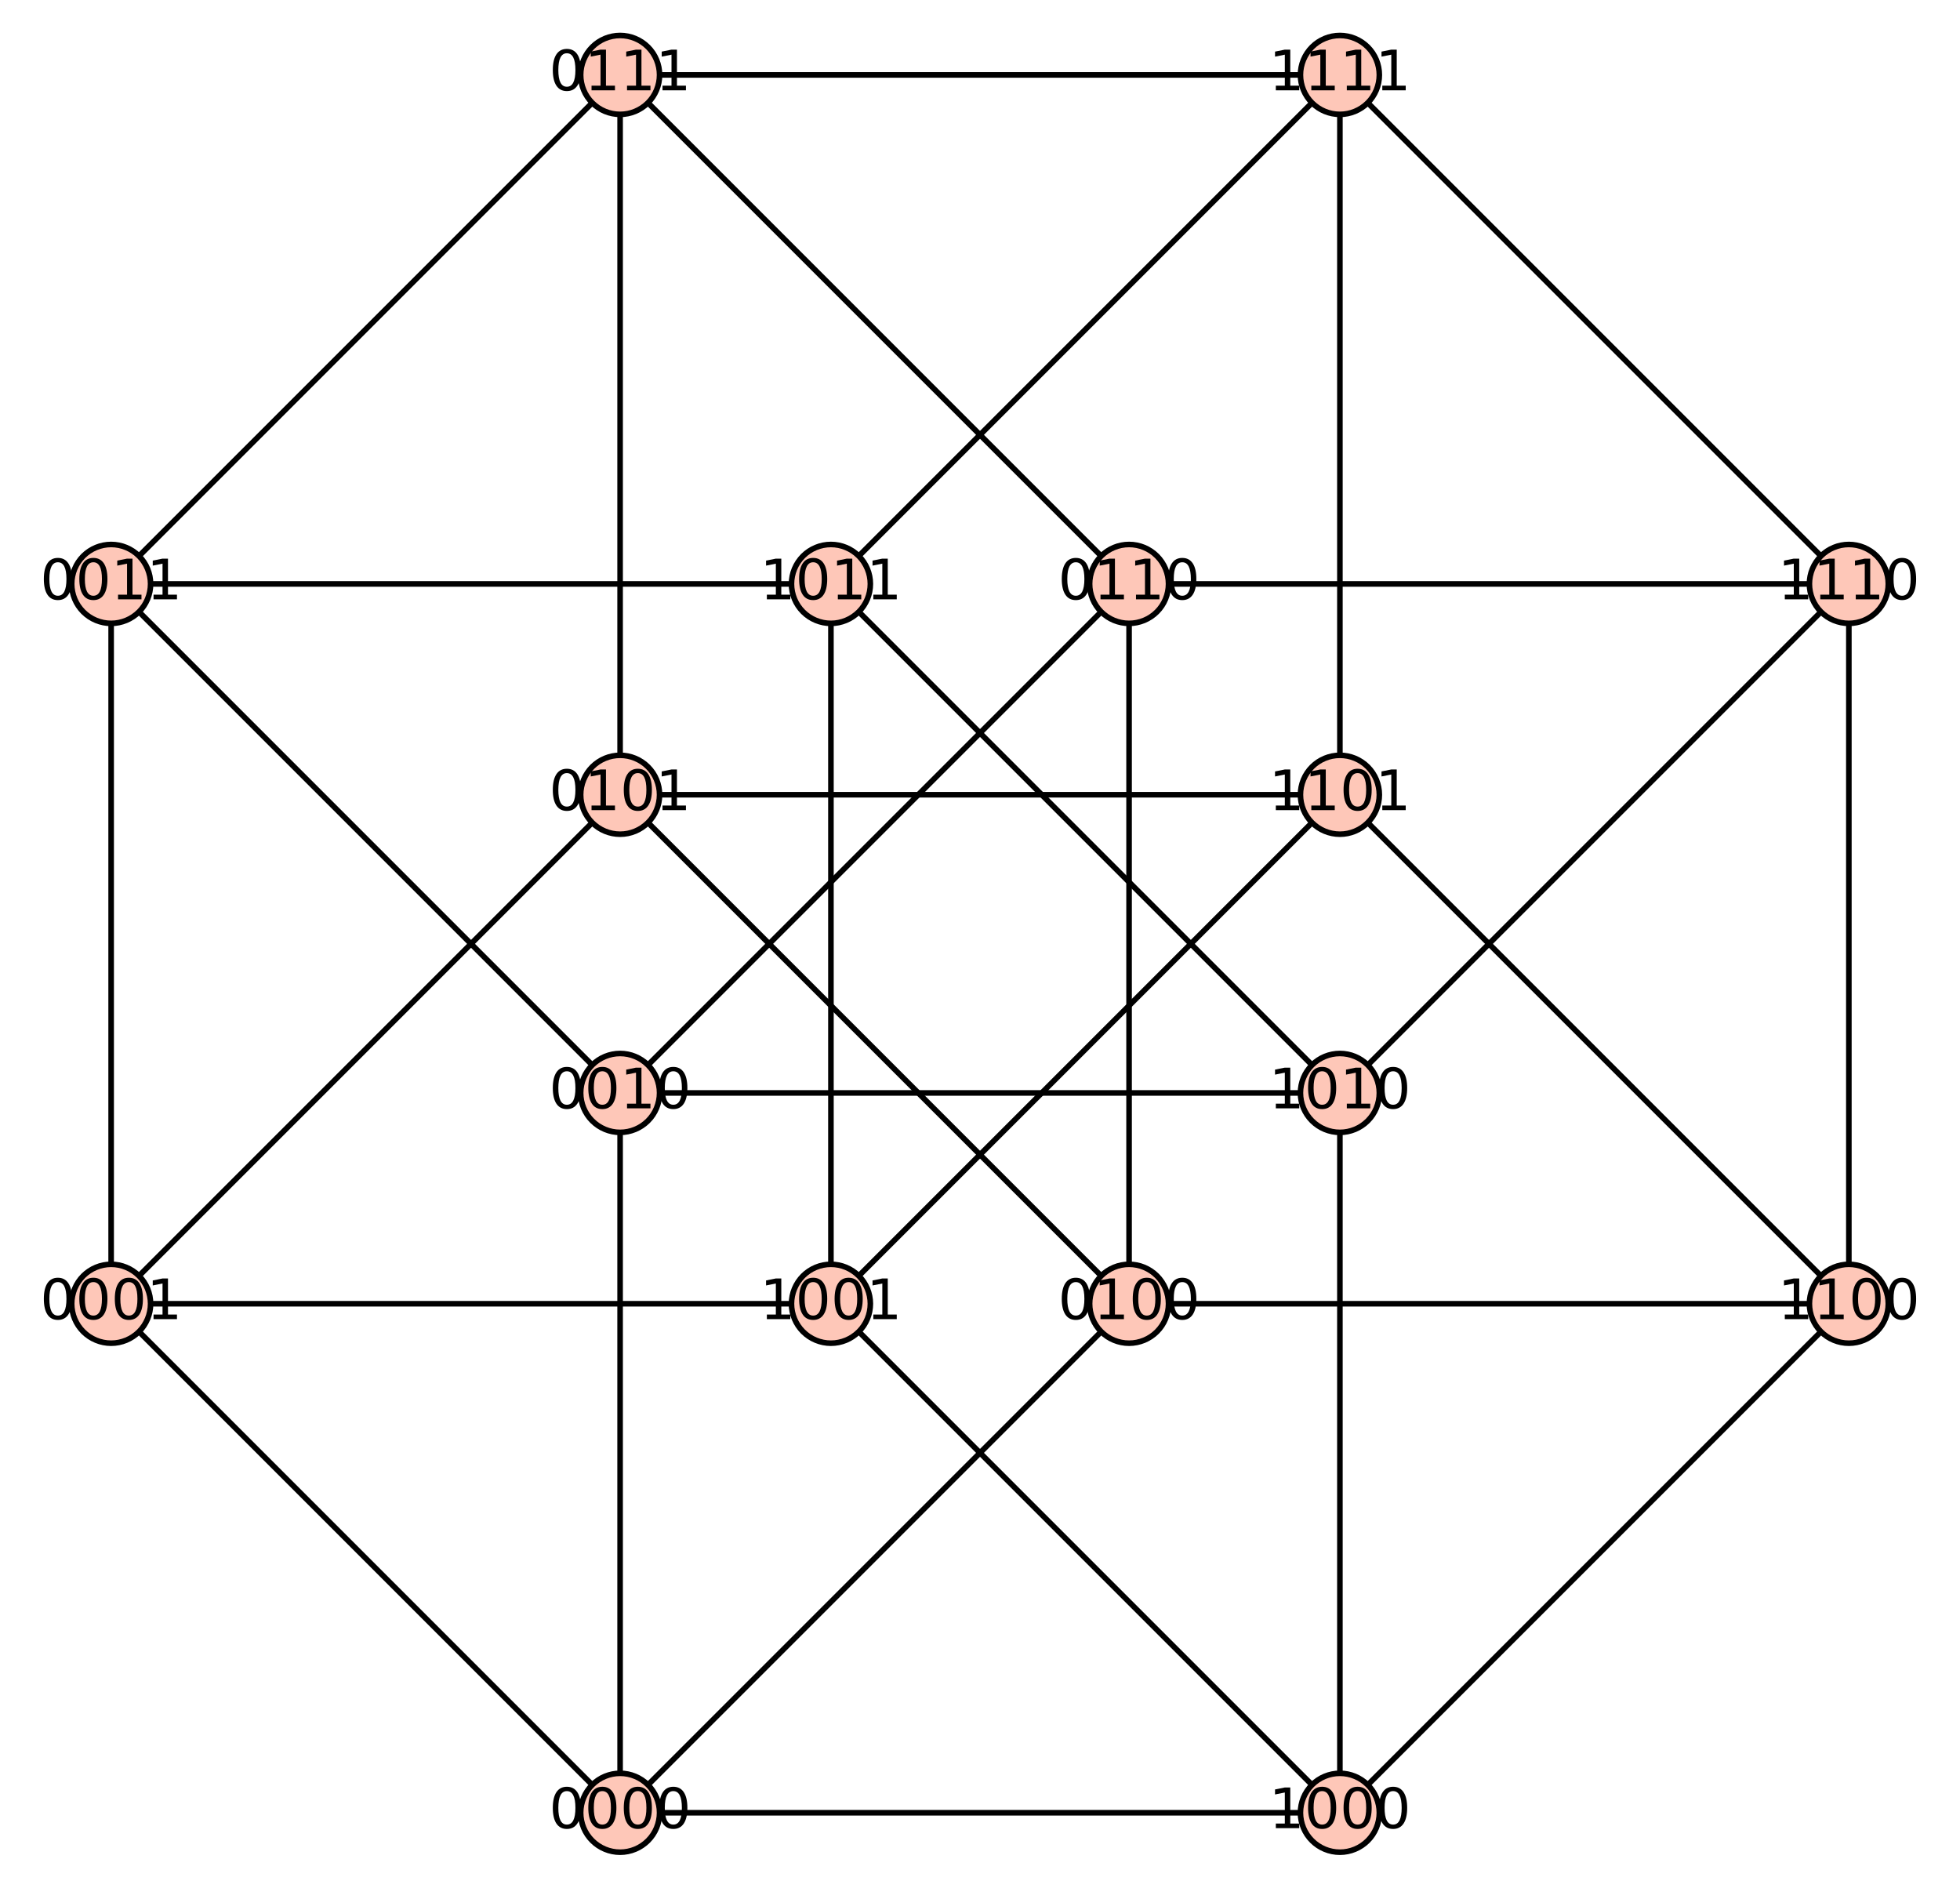 <?xml version="1.0" encoding="utf-8" standalone="no"?>
<!DOCTYPE svg PUBLIC "-//W3C//DTD SVG 1.1//EN"
  "http://www.w3.org/Graphics/SVG/1.1/DTD/svg11.dtd">
<!-- Created with matplotlib (https://matplotlib.org/) -->
<svg height="338.4pt" version="1.1" viewBox="0 0 351.388 338.4" width="351.388pt" xmlns="http://www.w3.org/2000/svg" xmlns:xlink="http://www.w3.org/1999/xlink">
 <defs>
  <style type="text/css">*{stroke-linecap:butt;stroke-linejoin:round;}</style>
 </defs>
 <g id="figure_1">
  <g id="patch_1">
   <path d="M 0 338.4 
L 351.388 338.4 
L 351.388 0 
L 0 0 
z
" style="fill:#ffffff;"/>
  </g>
  <g id="axes_1">
   <g id="patch_2">
    <path d="M 13.694 331.2 
L 337.694 331.2 
L 337.694 7.2 
L 13.694 7.2 
z
" style="fill:#ffffff;"/>
   </g>
   <g id="matplotlib.axis_1"/>
   <g id="matplotlib.axis_2"/>
   <g id="line2d_1">
    <path clip-path="url(#pf977e2e973)" d="M 111.173 324.969 
L 19.925 233.722 
" style="fill:none;stroke:#000000;stroke-linecap:square;"/>
   </g>
   <g id="line2d_2">
    <path clip-path="url(#pf977e2e973)" d="M 111.173 324.969 
L 111.173 195.926 
" style="fill:none;stroke:#000000;stroke-linecap:square;"/>
   </g>
   <g id="line2d_3">
    <path clip-path="url(#pf977e2e973)" d="M 111.173 324.969 
L 202.42 233.722 
" style="fill:none;stroke:#000000;stroke-linecap:square;"/>
   </g>
   <g id="line2d_4">
    <path clip-path="url(#pf977e2e973)" d="M 111.173 324.969 
L 240.216 324.969 
" style="fill:none;stroke:#000000;stroke-linecap:square;"/>
   </g>
   <g id="line2d_5">
    <path clip-path="url(#pf977e2e973)" d="M 19.925 233.722 
L 19.925 104.678 
" style="fill:none;stroke:#000000;stroke-linecap:square;"/>
   </g>
   <g id="line2d_6">
    <path clip-path="url(#pf977e2e973)" d="M 19.925 233.722 
L 111.173 142.474 
" style="fill:none;stroke:#000000;stroke-linecap:square;"/>
   </g>
   <g id="line2d_7">
    <path clip-path="url(#pf977e2e973)" d="M 19.925 233.722 
L 148.968 233.722 
" style="fill:none;stroke:#000000;stroke-linecap:square;"/>
   </g>
   <g id="line2d_8">
    <path clip-path="url(#pf977e2e973)" d="M 111.173 195.926 
L 19.925 104.678 
" style="fill:none;stroke:#000000;stroke-linecap:square;"/>
   </g>
   <g id="line2d_9">
    <path clip-path="url(#pf977e2e973)" d="M 111.173 195.926 
L 202.42 104.678 
" style="fill:none;stroke:#000000;stroke-linecap:square;"/>
   </g>
   <g id="line2d_10">
    <path clip-path="url(#pf977e2e973)" d="M 111.173 195.926 
L 240.216 195.926 
" style="fill:none;stroke:#000000;stroke-linecap:square;"/>
   </g>
   <g id="line2d_11">
    <path clip-path="url(#pf977e2e973)" d="M 19.925 104.678 
L 111.173 13.431 
" style="fill:none;stroke:#000000;stroke-linecap:square;"/>
   </g>
   <g id="line2d_12">
    <path clip-path="url(#pf977e2e973)" d="M 19.925 104.678 
L 148.968 104.678 
" style="fill:none;stroke:#000000;stroke-linecap:square;"/>
   </g>
   <g id="line2d_13">
    <path clip-path="url(#pf977e2e973)" d="M 202.42 233.722 
L 111.173 142.474 
" style="fill:none;stroke:#000000;stroke-linecap:square;"/>
   </g>
   <g id="line2d_14">
    <path clip-path="url(#pf977e2e973)" d="M 202.42 233.722 
L 202.42 104.678 
" style="fill:none;stroke:#000000;stroke-linecap:square;"/>
   </g>
   <g id="line2d_15">
    <path clip-path="url(#pf977e2e973)" d="M 202.42 233.722 
L 331.463 233.722 
" style="fill:none;stroke:#000000;stroke-linecap:square;"/>
   </g>
   <g id="line2d_16">
    <path clip-path="url(#pf977e2e973)" d="M 111.173 142.474 
L 111.173 13.431 
" style="fill:none;stroke:#000000;stroke-linecap:square;"/>
   </g>
   <g id="line2d_17">
    <path clip-path="url(#pf977e2e973)" d="M 111.173 142.474 
L 240.216 142.474 
" style="fill:none;stroke:#000000;stroke-linecap:square;"/>
   </g>
   <g id="line2d_18">
    <path clip-path="url(#pf977e2e973)" d="M 202.42 104.678 
L 111.173 13.431 
" style="fill:none;stroke:#000000;stroke-linecap:square;"/>
   </g>
   <g id="line2d_19">
    <path clip-path="url(#pf977e2e973)" d="M 202.42 104.678 
L 331.463 104.678 
" style="fill:none;stroke:#000000;stroke-linecap:square;"/>
   </g>
   <g id="line2d_20">
    <path clip-path="url(#pf977e2e973)" d="M 111.173 13.431 
L 240.216 13.431 
" style="fill:none;stroke:#000000;stroke-linecap:square;"/>
   </g>
   <g id="line2d_21">
    <path clip-path="url(#pf977e2e973)" d="M 240.216 324.969 
L 148.968 233.722 
" style="fill:none;stroke:#000000;stroke-linecap:square;"/>
   </g>
   <g id="line2d_22">
    <path clip-path="url(#pf977e2e973)" d="M 240.216 324.969 
L 240.216 195.926 
" style="fill:none;stroke:#000000;stroke-linecap:square;"/>
   </g>
   <g id="line2d_23">
    <path clip-path="url(#pf977e2e973)" d="M 240.216 324.969 
L 331.463 233.722 
" style="fill:none;stroke:#000000;stroke-linecap:square;"/>
   </g>
   <g id="line2d_24">
    <path clip-path="url(#pf977e2e973)" d="M 148.968 233.722 
L 148.968 104.678 
" style="fill:none;stroke:#000000;stroke-linecap:square;"/>
   </g>
   <g id="line2d_25">
    <path clip-path="url(#pf977e2e973)" d="M 148.968 233.722 
L 240.216 142.474 
" style="fill:none;stroke:#000000;stroke-linecap:square;"/>
   </g>
   <g id="line2d_26">
    <path clip-path="url(#pf977e2e973)" d="M 240.216 195.926 
L 148.968 104.678 
" style="fill:none;stroke:#000000;stroke-linecap:square;"/>
   </g>
   <g id="line2d_27">
    <path clip-path="url(#pf977e2e973)" d="M 240.216 195.926 
L 331.463 104.678 
" style="fill:none;stroke:#000000;stroke-linecap:square;"/>
   </g>
   <g id="line2d_28">
    <path clip-path="url(#pf977e2e973)" d="M 148.968 104.678 
L 240.216 13.431 
" style="fill:none;stroke:#000000;stroke-linecap:square;"/>
   </g>
   <g id="line2d_29">
    <path clip-path="url(#pf977e2e973)" d="M 331.463 233.722 
L 240.216 142.474 
" style="fill:none;stroke:#000000;stroke-linecap:square;"/>
   </g>
   <g id="line2d_30">
    <path clip-path="url(#pf977e2e973)" d="M 331.463 233.722 
L 331.463 104.678 
" style="fill:none;stroke:#000000;stroke-linecap:square;"/>
   </g>
   <g id="line2d_31">
    <path clip-path="url(#pf977e2e973)" d="M 240.216 142.474 
L 240.216 13.431 
" style="fill:none;stroke:#000000;stroke-linecap:square;"/>
   </g>
   <g id="line2d_32">
    <path clip-path="url(#pf977e2e973)" d="M 331.463 104.678 
L 240.216 13.431 
" style="fill:none;stroke:#000000;stroke-linecap:square;"/>
   </g>
   <g id="PathCollection_1">
    <defs>
     <path d="M 0 7.071 
C 1.875 7.071 3.674 6.326 5 5 
C 6.326 3.674 7.071 1.875 7.071 0 
C 7.071 -1.875 6.326 -3.674 5 -5 
C 3.674 -6.326 1.875 -7.071 0 -7.071 
C -1.875 -7.071 -3.674 -6.326 -5 -5 
C -6.326 -3.674 -7.071 -1.875 -7.071 0 
C -7.071 1.875 -6.326 3.674 -5 5 
C -3.674 6.326 -1.875 7.071 0 7.071 
z
" id="m8df11adb35" style="stroke:#000000;"/>
    </defs>
    <g>
     <use style="fill:#fec7b8;stroke:#000000;" x="111.173" xlink:href="#m8df11adb35" y="324.969"/>
     <use style="fill:#fec7b8;stroke:#000000;" x="19.925" xlink:href="#m8df11adb35" y="233.722"/>
     <use style="fill:#fec7b8;stroke:#000000;" x="111.173" xlink:href="#m8df11adb35" y="195.926"/>
     <use style="fill:#fec7b8;stroke:#000000;" x="19.925" xlink:href="#m8df11adb35" y="104.678"/>
     <use style="fill:#fec7b8;stroke:#000000;" x="202.42" xlink:href="#m8df11adb35" y="233.722"/>
     <use style="fill:#fec7b8;stroke:#000000;" x="111.173" xlink:href="#m8df11adb35" y="142.474"/>
     <use style="fill:#fec7b8;stroke:#000000;" x="202.42" xlink:href="#m8df11adb35" y="104.678"/>
     <use style="fill:#fec7b8;stroke:#000000;" x="111.173" xlink:href="#m8df11adb35" y="13.431"/>
     <use style="fill:#fec7b8;stroke:#000000;" x="240.216" xlink:href="#m8df11adb35" y="324.969"/>
     <use style="fill:#fec7b8;stroke:#000000;" x="148.968" xlink:href="#m8df11adb35" y="233.722"/>
     <use style="fill:#fec7b8;stroke:#000000;" x="240.216" xlink:href="#m8df11adb35" y="195.926"/>
     <use style="fill:#fec7b8;stroke:#000000;" x="148.968" xlink:href="#m8df11adb35" y="104.678"/>
     <use style="fill:#fec7b8;stroke:#000000;" x="331.463" xlink:href="#m8df11adb35" y="233.722"/>
     <use style="fill:#fec7b8;stroke:#000000;" x="240.216" xlink:href="#m8df11adb35" y="142.474"/>
     <use style="fill:#fec7b8;stroke:#000000;" x="331.463" xlink:href="#m8df11adb35" y="104.678"/>
     <use style="fill:#fec7b8;stroke:#000000;" x="240.216" xlink:href="#m8df11adb35" y="13.431"/>
    </g>
   </g>
   <g id="text_1">
    <!-- 0000 -->
    <g transform="translate(98.448 327.729)scale(0.1 -0.1)">
     <defs>
      <path d="M 31.781 66.406 
Q 24.172 66.406 20.328 58.906 
Q 16.5 51.422 16.5 36.375 
Q 16.5 21.391 20.328 13.891 
Q 24.172 6.391 31.781 6.391 
Q 39.453 6.391 43.281 13.891 
Q 47.125 21.391 47.125 36.375 
Q 47.125 51.422 43.281 58.906 
Q 39.453 66.406 31.781 66.406 
z
M 31.781 74.219 
Q 44.047 74.219 50.516 64.516 
Q 56.984 54.828 56.984 36.375 
Q 56.984 17.969 50.516 8.266 
Q 44.047 -1.422 31.781 -1.422 
Q 19.531 -1.422 13.062 8.266 
Q 6.594 17.969 6.594 36.375 
Q 6.594 54.828 13.062 64.516 
Q 19.531 74.219 31.781 74.219 
z
" id="DejaVuSans-48"/>
     </defs>
     <use xlink:href="#DejaVuSans-48"/>
     <use x="63.623" xlink:href="#DejaVuSans-48"/>
     <use x="127.246" xlink:href="#DejaVuSans-48"/>
     <use x="190.869" xlink:href="#DejaVuSans-48"/>
    </g>
   </g>
   <g id="text_2">
    <!-- 0001 -->
    <g transform="translate(7.2 236.481)scale(0.1 -0.1)">
     <defs>
      <path d="M 12.406 8.297 
L 28.516 8.297 
L 28.516 63.922 
L 10.984 60.406 
L 10.984 69.391 
L 28.422 72.906 
L 38.281 72.906 
L 38.281 8.297 
L 54.391 8.297 
L 54.391 0 
L 12.406 0 
z
" id="DejaVuSans-49"/>
     </defs>
     <use xlink:href="#DejaVuSans-48"/>
     <use x="63.623" xlink:href="#DejaVuSans-48"/>
     <use x="127.246" xlink:href="#DejaVuSans-48"/>
     <use x="190.869" xlink:href="#DejaVuSans-49"/>
    </g>
   </g>
   <g id="text_3">
    <!-- 0010 -->
    <g transform="translate(98.448 198.685)scale(0.1 -0.1)">
     <use xlink:href="#DejaVuSans-48"/>
     <use x="63.623" xlink:href="#DejaVuSans-48"/>
     <use x="127.246" xlink:href="#DejaVuSans-49"/>
     <use x="190.869" xlink:href="#DejaVuSans-48"/>
    </g>
   </g>
   <g id="text_4">
    <!-- 0011 -->
    <g transform="translate(7.2 107.438)scale(0.1 -0.1)">
     <use xlink:href="#DejaVuSans-48"/>
     <use x="63.623" xlink:href="#DejaVuSans-48"/>
     <use x="127.246" xlink:href="#DejaVuSans-49"/>
     <use x="190.869" xlink:href="#DejaVuSans-49"/>
    </g>
   </g>
   <g id="text_5">
    <!-- 0100 -->
    <g transform="translate(189.695 236.481)scale(0.1 -0.1)">
     <use xlink:href="#DejaVuSans-48"/>
     <use x="63.623" xlink:href="#DejaVuSans-49"/>
     <use x="127.246" xlink:href="#DejaVuSans-48"/>
     <use x="190.869" xlink:href="#DejaVuSans-48"/>
    </g>
   </g>
   <g id="text_6">
    <!-- 0101 -->
    <g transform="translate(98.448 145.234)scale(0.1 -0.1)">
     <use xlink:href="#DejaVuSans-48"/>
     <use x="63.623" xlink:href="#DejaVuSans-49"/>
     <use x="127.246" xlink:href="#DejaVuSans-48"/>
     <use x="190.869" xlink:href="#DejaVuSans-49"/>
    </g>
   </g>
   <g id="text_7">
    <!-- 0110 -->
    <g transform="translate(189.695 107.438)scale(0.1 -0.1)">
     <use xlink:href="#DejaVuSans-48"/>
     <use x="63.623" xlink:href="#DejaVuSans-49"/>
     <use x="127.246" xlink:href="#DejaVuSans-49"/>
     <use x="190.869" xlink:href="#DejaVuSans-48"/>
    </g>
   </g>
   <g id="text_8">
    <!-- 0111 -->
    <g transform="translate(98.448 16.19)scale(0.1 -0.1)">
     <use xlink:href="#DejaVuSans-48"/>
     <use x="63.623" xlink:href="#DejaVuSans-49"/>
     <use x="127.246" xlink:href="#DejaVuSans-49"/>
     <use x="190.869" xlink:href="#DejaVuSans-49"/>
    </g>
   </g>
   <g id="text_9">
    <!-- 1000 -->
    <g transform="translate(227.491 327.729)scale(0.1 -0.1)">
     <use xlink:href="#DejaVuSans-49"/>
     <use x="63.623" xlink:href="#DejaVuSans-48"/>
     <use x="127.246" xlink:href="#DejaVuSans-48"/>
     <use x="190.869" xlink:href="#DejaVuSans-48"/>
    </g>
   </g>
   <g id="text_10">
    <!-- 1001 -->
    <g transform="translate(136.243 236.481)scale(0.1 -0.1)">
     <use xlink:href="#DejaVuSans-49"/>
     <use x="63.623" xlink:href="#DejaVuSans-48"/>
     <use x="127.246" xlink:href="#DejaVuSans-48"/>
     <use x="190.869" xlink:href="#DejaVuSans-49"/>
    </g>
   </g>
   <g id="text_11">
    <!-- 1010 -->
    <g transform="translate(227.491 198.685)scale(0.1 -0.1)">
     <use xlink:href="#DejaVuSans-49"/>
     <use x="63.623" xlink:href="#DejaVuSans-48"/>
     <use x="127.246" xlink:href="#DejaVuSans-49"/>
     <use x="190.869" xlink:href="#DejaVuSans-48"/>
    </g>
   </g>
   <g id="text_12">
    <!-- 1011 -->
    <g transform="translate(136.243 107.438)scale(0.1 -0.1)">
     <use xlink:href="#DejaVuSans-49"/>
     <use x="63.623" xlink:href="#DejaVuSans-48"/>
     <use x="127.246" xlink:href="#DejaVuSans-49"/>
     <use x="190.869" xlink:href="#DejaVuSans-49"/>
    </g>
   </g>
   <g id="text_13">
    <!-- 1100 -->
    <g transform="translate(318.738 236.481)scale(0.1 -0.1)">
     <use xlink:href="#DejaVuSans-49"/>
     <use x="63.623" xlink:href="#DejaVuSans-49"/>
     <use x="127.246" xlink:href="#DejaVuSans-48"/>
     <use x="190.869" xlink:href="#DejaVuSans-48"/>
    </g>
   </g>
   <g id="text_14">
    <!-- 1101 -->
    <g transform="translate(227.491 145.234)scale(0.1 -0.1)">
     <use xlink:href="#DejaVuSans-49"/>
     <use x="63.623" xlink:href="#DejaVuSans-49"/>
     <use x="127.246" xlink:href="#DejaVuSans-48"/>
     <use x="190.869" xlink:href="#DejaVuSans-49"/>
    </g>
   </g>
   <g id="text_15">
    <!-- 1110 -->
    <g transform="translate(318.738 107.438)scale(0.1 -0.1)">
     <use xlink:href="#DejaVuSans-49"/>
     <use x="63.623" xlink:href="#DejaVuSans-49"/>
     <use x="127.246" xlink:href="#DejaVuSans-49"/>
     <use x="190.869" xlink:href="#DejaVuSans-48"/>
    </g>
   </g>
   <g id="text_16">
    <!-- 1111 -->
    <g transform="translate(227.491 16.19)scale(0.1 -0.1)">
     <use xlink:href="#DejaVuSans-49"/>
     <use x="63.623" xlink:href="#DejaVuSans-49"/>
     <use x="127.246" xlink:href="#DejaVuSans-49"/>
     <use x="190.869" xlink:href="#DejaVuSans-49"/>
    </g>
   </g>
  </g>
 </g>
 <defs>
  <clipPath id="pf977e2e973">
   <rect height="324" width="324" x="13.694" y="7.2"/>
  </clipPath>
 </defs>
</svg>
